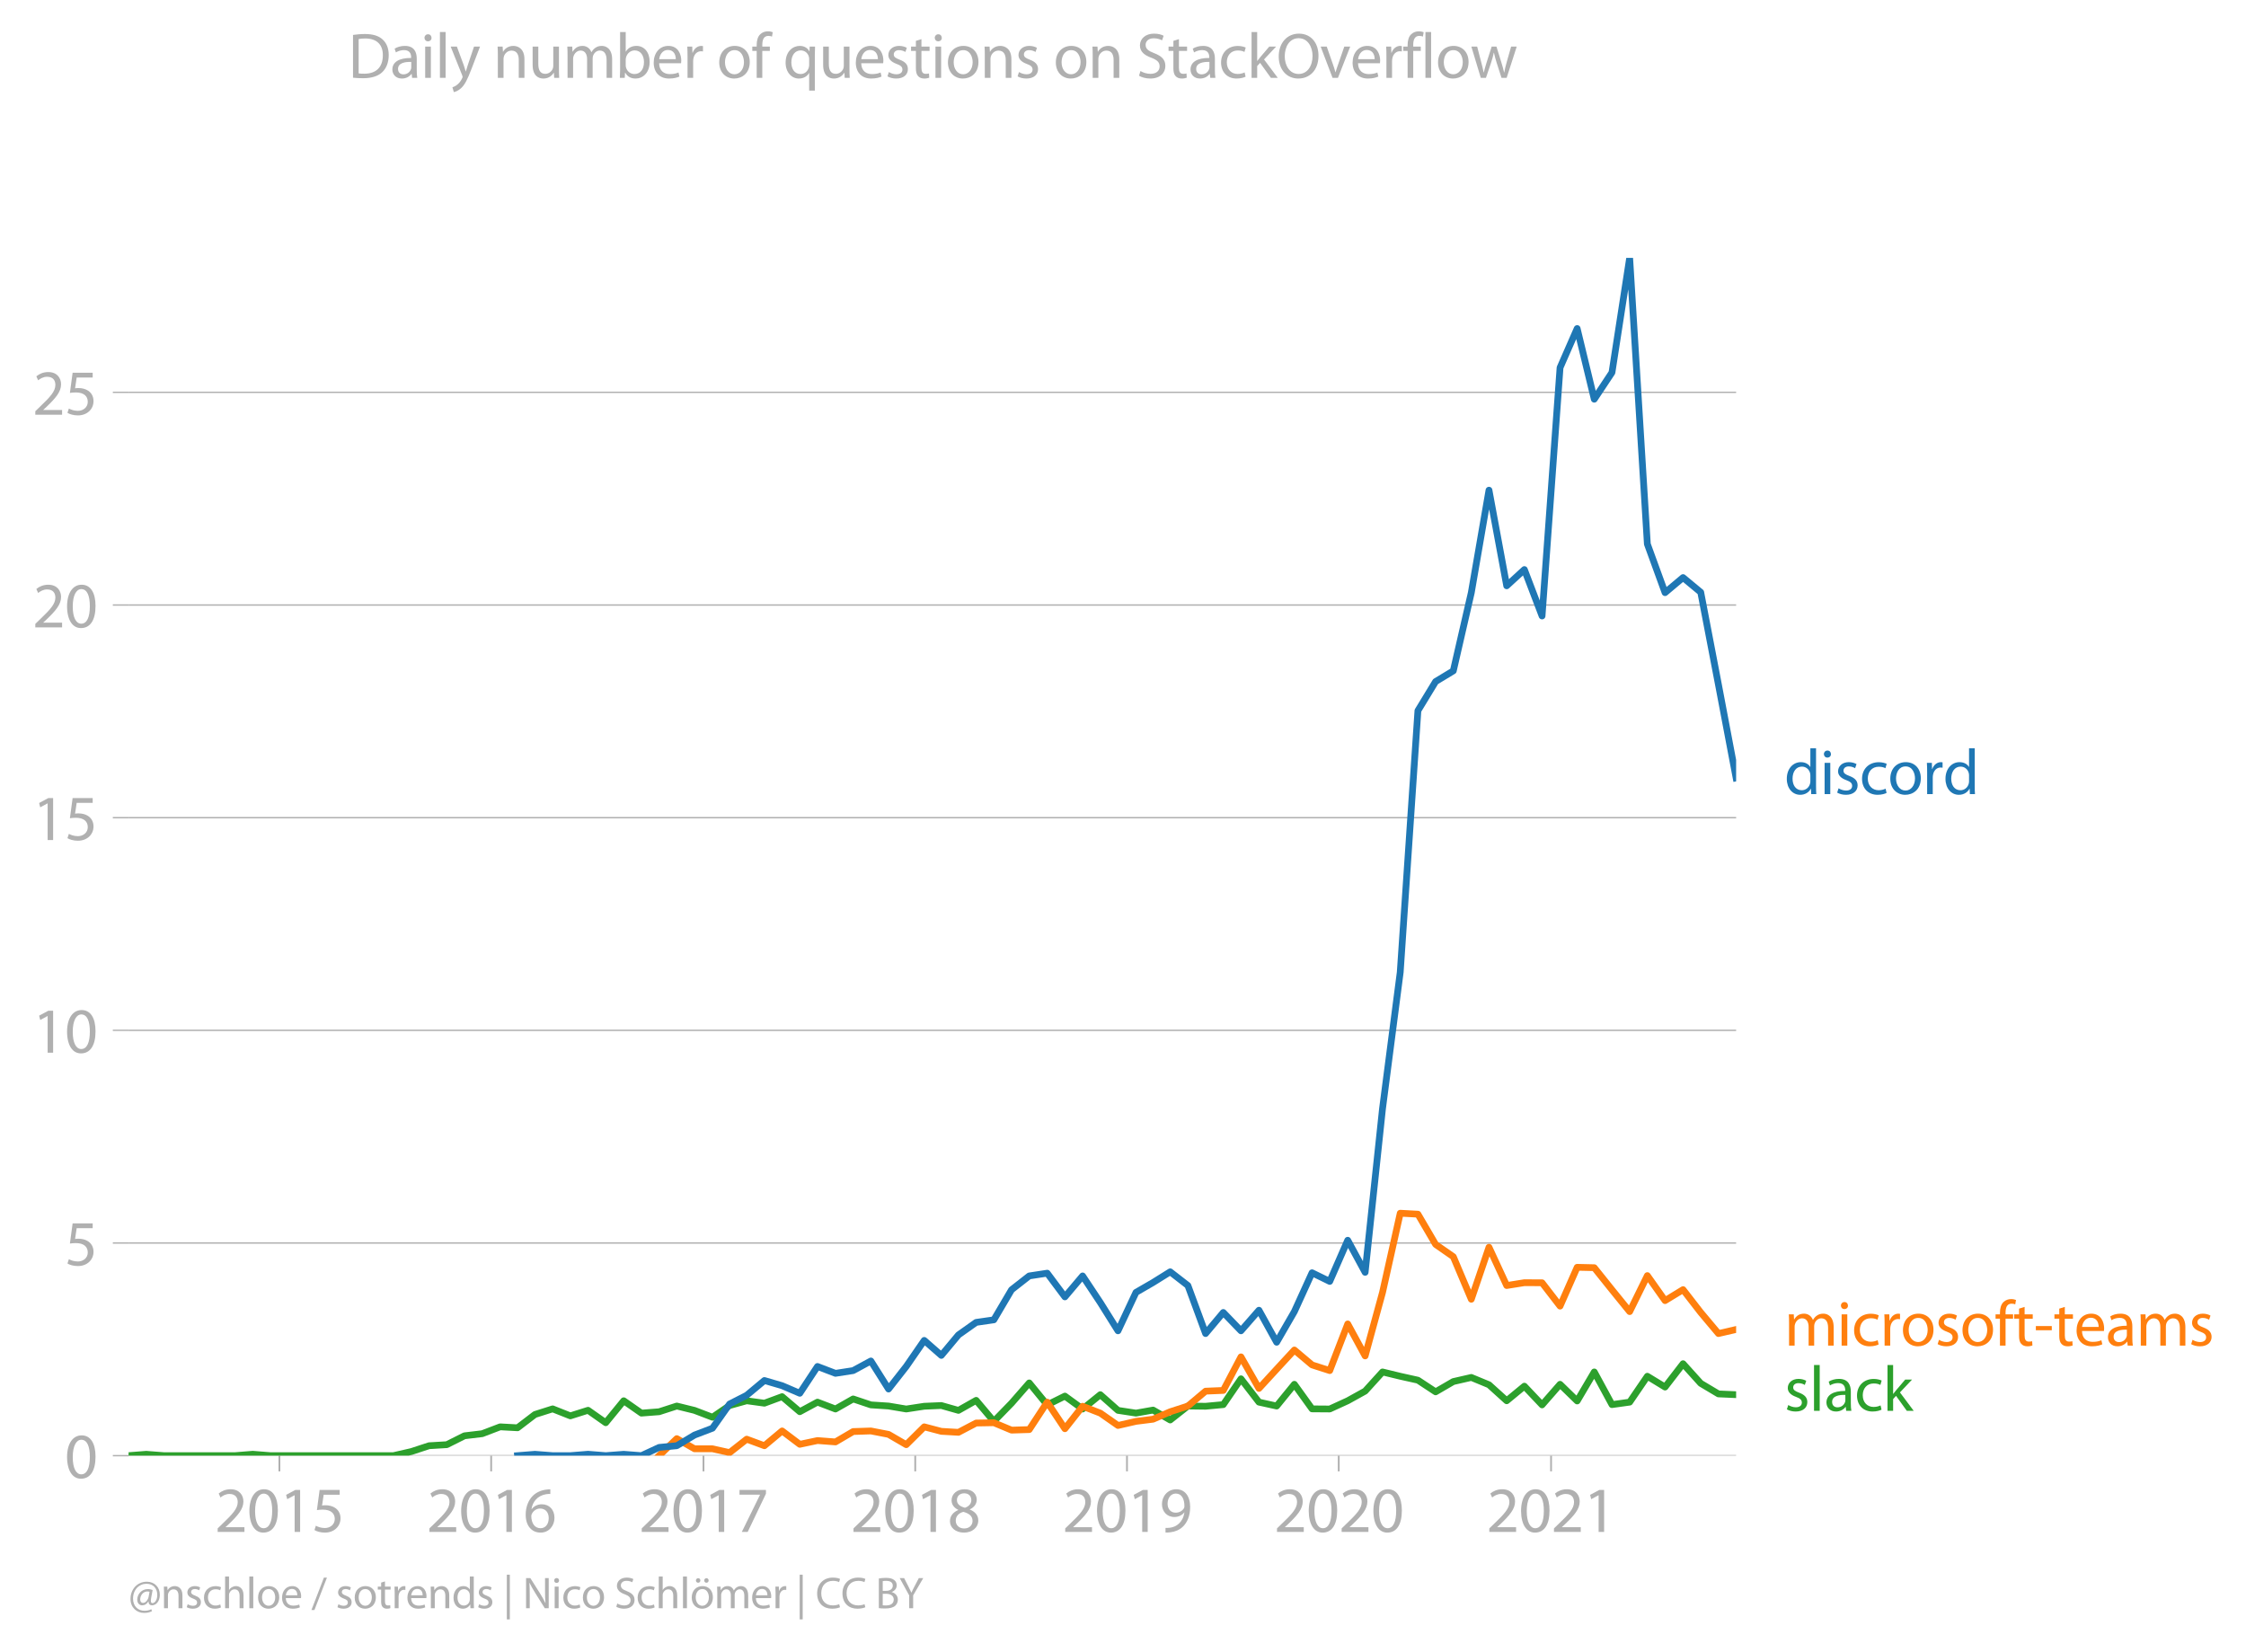 <svg xmlns:xlink="http://www.w3.org/1999/xlink" width="665.269" height="489.243" viewBox="0 0 498.952 366.932" xmlns="http://www.w3.org/2000/svg"><defs><style>*{stroke-linejoin:round;stroke-linecap:butt}</style></defs><g id="figure_1"><path d="M0 366.932h498.952V0H0v366.932z" style="fill:none" id="patch_1"/><g id="axes_1"><path d="M28.563 323.405h357.12V57.293H28.563v266.112z" style="fill:none" id="patch_2"/><g id="matplotlib.axis_1"><g id="xtick_1"><g id="line2d_1"><defs><path id="mb85b3ed1e4" d="M0 0v3.5" style="stroke:#b0b0b0;stroke-width:.4"/></defs><use xlink:href="#mb85b3ed1e4" x="62.071" y="323.405" style="fill:#b0b0b0;stroke:#b0b0b0;stroke-width:.4"/></g><g style="fill:#b0b0b0" transform="matrix(.14 0 0 -.14 47.708 340.345)" id="text_1"><defs><path id="MyriadPro-Regular-32" d="M2944 0v467H1075v13l333 307c877 845 1434 1466 1434 2234 0 595-378 1209-1274 1209-480 0-890-179-1178-422l180-397c192 160 505 352 883 352 621 0 825-390 825-813-6-627-486-1164-1548-2176L288 346V0h2656z" transform="scale(.016)"/><path id="MyriadPro-Regular-30" d="M1677 4230c-845 0-1447-768-1447-2163C243 691 794-70 1606-70c922 0 1447 780 1447 2195 0 1325-499 2105-1376 2105zm-32-435c582 0 845-672 845-1696 0-1062-276-1734-852-1734-512 0-844 614-844 1696 0 1133 358 1734 851 1734z" transform="scale(.016)"/><path id="MyriadPro-Regular-31" d="M1510 0h544v4160h-480l-908-486 108-429 724 390h12V0z" transform="scale(.016)"/><path id="MyriadPro-Regular-35" d="M2771 4160H781L512 2163c154 19 339 45 576 45 832 0 1190-384 1197-922 0-556-455-902-986-902-377 0-717 128-889 230L269 186C467 58 851-70 1306-70c902 0 1548 608 1548 1420 0 525-268 884-595 1069-256 154-576 224-896 224-153 0-243-13-339-25l160 1068h1587v474z" transform="scale(.016)"/></defs><use xlink:href="#MyriadPro-Regular-32"/><use xlink:href="#MyriadPro-Regular-30" x="51.3"/><use xlink:href="#MyriadPro-Regular-31" x="102.6"/><use xlink:href="#MyriadPro-Regular-35" x="153.9"/></g></g><g id="xtick_2"><use xlink:href="#mb85b3ed1e4" x="109.112" y="323.405" style="fill:#b0b0b0;stroke:#b0b0b0;stroke-width:.4" id="line2d_2"/><g style="fill:#b0b0b0" transform="matrix(.14 0 0 -.14 94.749 340.345)" id="text_2"><defs><path id="MyriadPro-Regular-36" d="M2662 4224c-102 0-243-6-409-32-525-64-986-275-1331-614-410-410-704-1056-704-1876C218 621 800-70 1690-70c864 0 1382 704 1382 1465 0 813-518 1344-1254 1344-461 0-807-217-1005-480h-19c96 685 563 1331 1446 1479 160 25 307 32 422 25v461zM1690 365c-589 0-903 505-916 1190 0 103 26 186 64 250 154 301 468 512 807 512 518 0 857-359 857-954s-326-998-806-998h-6z" transform="scale(.016)"/></defs><use xlink:href="#MyriadPro-Regular-32"/><use xlink:href="#MyriadPro-Regular-30" x="51.3"/><use xlink:href="#MyriadPro-Regular-31" x="102.6"/><use xlink:href="#MyriadPro-Regular-36" x="153.9"/></g></g><g id="xtick_3"><use xlink:href="#mb85b3ed1e4" x="156.281" y="323.405" style="fill:#b0b0b0;stroke:#b0b0b0;stroke-width:.4" id="line2d_3"/><g style="fill:#b0b0b0" transform="matrix(.14 0 0 -.14 141.918 340.345)" id="text_3"><defs><path id="MyriadPro-Regular-37" d="M365 4160v-467h2035v-13L595 0h583l1811 3789v371H365z" transform="scale(.016)"/></defs><use xlink:href="#MyriadPro-Regular-32"/><use xlink:href="#MyriadPro-Regular-30" x="51.3"/><use xlink:href="#MyriadPro-Regular-31" x="102.6"/><use xlink:href="#MyriadPro-Regular-37" x="153.9"/></g></g><g id="xtick_4"><use xlink:href="#mb85b3ed1e4" x="203.321" y="323.405" style="fill:#b0b0b0;stroke:#b0b0b0;stroke-width:.4" id="line2d_4"/><g style="fill:#b0b0b0" transform="matrix(.14 0 0 -.14 188.958 340.345)" id="text_4"><defs><path id="MyriadPro-Regular-38" d="M1062 2170c-512-218-825-589-825-1114C237 448 762-70 1632-70c794 0 1414 486 1414 1209 0 506-320 871-838 1075v20c512 243 685 620 685 972 0 519-403 1024-1210 1024-729 0-1286-448-1286-1107 0-358 198-717 659-934l6-19zm583-1831c-531 0-851 371-832 794 0 397 262 717 749 857 563-160 915-403 915-908 0-423-327-743-832-743zm6 3488c506 0 704-345 704-678 0-378-275-634-633-755-480 128-794 352-794 768 0 358 256 665 723 665z" transform="scale(.016)"/></defs><use xlink:href="#MyriadPro-Regular-32"/><use xlink:href="#MyriadPro-Regular-30" x="51.3"/><use xlink:href="#MyriadPro-Regular-31" x="102.6"/><use xlink:href="#MyriadPro-Regular-38" x="153.9"/></g></g><g id="xtick_5"><use xlink:href="#mb85b3ed1e4" x="250.362" y="323.405" style="fill:#b0b0b0;stroke:#b0b0b0;stroke-width:.4" id="line2d_5"/><g style="fill:#b0b0b0" transform="matrix(.14 0 0 -.14 235.998 340.345)" id="text_5"><defs><path id="MyriadPro-Regular-39" d="M614-64c135-6 314 0 519 32 448 51 889 243 1209 557 410 397 717 1037 717 1952 0 1062-525 1753-1376 1753S262 3539 262 2752c0-710 480-1274 1229-1274 416 0 749 167 979 448h20c-77-492-276-857-551-1107-237-224-544-358-870-403-192-19-333-32-455-19V-64zm1024 3866c589 0 852-544 852-1255 0-89-20-153-52-205-147-249-441-435-819-435-486 0-800 365-800 883 0 589 339 1012 813 1012h6z" transform="scale(.016)"/></defs><use xlink:href="#MyriadPro-Regular-32"/><use xlink:href="#MyriadPro-Regular-30" x="51.3"/><use xlink:href="#MyriadPro-Regular-31" x="102.6"/><use xlink:href="#MyriadPro-Regular-39" x="153.9"/></g></g><g id="xtick_6"><use xlink:href="#mb85b3ed1e4" x="297.402" y="323.405" style="fill:#b0b0b0;stroke:#b0b0b0;stroke-width:.4" id="line2d_6"/><g style="fill:#b0b0b0" transform="matrix(.14 0 0 -.14 283.039 340.345)" id="text_6"><use xlink:href="#MyriadPro-Regular-32"/><use xlink:href="#MyriadPro-Regular-30" x="51.3"/><use xlink:href="#MyriadPro-Regular-32" x="102.6"/><use xlink:href="#MyriadPro-Regular-30" x="153.9"/></g></g><g id="xtick_7"><use xlink:href="#mb85b3ed1e4" x="344.571" y="323.405" style="fill:#b0b0b0;stroke:#b0b0b0;stroke-width:.4" id="line2d_7"/><g style="fill:#b0b0b0" transform="matrix(.14 0 0 -.14 330.208 340.345)" id="text_7"><use xlink:href="#MyriadPro-Regular-32"/><use xlink:href="#MyriadPro-Regular-30" x="51.3"/><use xlink:href="#MyriadPro-Regular-32" x="102.6"/><use xlink:href="#MyriadPro-Regular-31" x="153.9"/></g></g></g><g id="matplotlib.axis_2"><g id="ytick_1"><path d="M28.563 323.405h357.12" clip-path="url(#pc40ab4cda2)" style="fill:none;stroke:#b0b0b0;stroke-width:.3;stroke-linecap:square" id="line2d_8"/><g id="line2d_9"><defs><path id="m95181a9f4d" d="M0 0h-3.5" style="stroke:#b0b0b0;stroke-width:.3"/></defs><use xlink:href="#m95181a9f4d" x="28.563" y="323.405" style="fill:#b0b0b0;stroke:#b0b0b0;stroke-width:.3"/></g><use xlink:href="#MyriadPro-Regular-30" style="fill:#b0b0b0" transform="matrix(.14 0 0 -.14 14.382 328.375)" id="text_8"/></g><g id="ytick_2"><path d="M28.563 276.157h357.12" clip-path="url(#pc40ab4cda2)" style="fill:none;stroke:#b0b0b0;stroke-width:.3;stroke-linecap:square" id="line2d_10"/><use xlink:href="#m95181a9f4d" x="28.563" y="276.157" style="fill:#b0b0b0;stroke:#b0b0b0;stroke-width:.3" id="line2d_11"/><use xlink:href="#MyriadPro-Regular-35" style="fill:#b0b0b0" transform="matrix(.14 0 0 -.14 14.382 281.127)" id="text_9"/></g><g id="ytick_3"><path d="M28.563 228.91h357.12" clip-path="url(#pc40ab4cda2)" style="fill:none;stroke:#b0b0b0;stroke-width:.3;stroke-linecap:square" id="line2d_12"/><use xlink:href="#m95181a9f4d" x="28.563" y="228.909" style="fill:#b0b0b0;stroke:#b0b0b0;stroke-width:.3" id="line2d_13"/><g style="fill:#b0b0b0" transform="matrix(.14 0 0 -.14 7.2 233.88)" id="text_10"><use xlink:href="#MyriadPro-Regular-31"/><use xlink:href="#MyriadPro-Regular-30" x="51.3"/></g></g><g id="ytick_4"><path d="M28.563 181.662h357.12" clip-path="url(#pc40ab4cda2)" style="fill:none;stroke:#b0b0b0;stroke-width:.3;stroke-linecap:square" id="line2d_14"/><use xlink:href="#m95181a9f4d" x="28.563" y="181.662" style="fill:#b0b0b0;stroke:#b0b0b0;stroke-width:.3" id="line2d_15"/><g style="fill:#b0b0b0" transform="matrix(.14 0 0 -.14 7.2 186.632)" id="text_11"><use xlink:href="#MyriadPro-Regular-31"/><use xlink:href="#MyriadPro-Regular-35" x="51.3"/></g></g><g id="ytick_5"><path d="M28.563 134.414h357.12" clip-path="url(#pc40ab4cda2)" style="fill:none;stroke:#b0b0b0;stroke-width:.3;stroke-linecap:square" id="line2d_16"/><use xlink:href="#m95181a9f4d" x="28.563" y="134.414" style="fill:#b0b0b0;stroke:#b0b0b0;stroke-width:.3" id="line2d_17"/><g style="fill:#b0b0b0" transform="matrix(.14 0 0 -.14 7.2 139.384)" id="text_12"><use xlink:href="#MyriadPro-Regular-32"/><use xlink:href="#MyriadPro-Regular-30" x="51.3"/></g></g><g id="ytick_6"><path d="M28.563 87.166h357.12" clip-path="url(#pc40ab4cda2)" style="fill:none;stroke:#b0b0b0;stroke-width:.3;stroke-linecap:square" id="line2d_18"/><use xlink:href="#m95181a9f4d" x="28.563" y="87.166" style="fill:#b0b0b0;stroke:#b0b0b0;stroke-width:.3" id="line2d_19"/><g style="fill:#b0b0b0" transform="matrix(.14 0 0 -.14 7.2 92.136)" id="text_13"><use xlink:href="#MyriadPro-Regular-32"/><use xlink:href="#MyriadPro-Regular-35" x="51.3"/></g></g></g><path d="m28.563 323.405 3.93-.305 3.932.305h15.79l3.928-.315 3.93.315h27.322l3.996-.914 3.93-1.29 3.934-.234 3.928-1.972 3.931-.467 3.995-1.524 3.867.21 3.863-2.954 3.934-1.25 3.93 1.555 3.931-1.24 3.931 2.764 3.995-4.877 3.931 2.744 3.933-.305 3.929-1.27 3.93.965 3.995 1.524 3.802-2.602 3.8-1.056 3.933.539 3.93-1.453 3.932 3.343 3.93-2.124 3.996 1.524 3.93-2.235 3.934 1.32 3.928.255 3.93.66 3.996-.61 3.802-.163 3.799 1.078 3.933-2.225 3.931 4.664 3.93-4.034 3.932-4.502 3.995 4.878 3.93-1.951 3.934 2.865 3.928-3.18 3.931 3.485 3.995.61 3.802-.675 3.8 2.199 3.933-3.1 3.93.051 3.931-.365 3.931-5.731 3.995 5.182 3.931.864 3.933-4.827 3.929 5.457 3.93.03 3.996-1.829 3.866-2.144 3.864-4.257 3.933.955 3.93.874 3.931 2.59 3.931-2.285 3.995-.915 3.931 1.626 3.934 3.556 3.928-3.241 3.93 4.156 3.996-4.573 3.802 3.702 3.799-6.445 3.933 7.255 3.931-.549 3.93-5.751 3.932 2.398 3.995-5.182 3.93 4.359 3.934 2.347 3.928.173" clip-path="url(#pc40ab4cda2)" style="fill:none;stroke:#2ca02c;stroke-width:1.5;stroke-linecap:square" id="line2d_20"/><path d="m146.424 323.405 3.929-3.78 3.93 2.256h3.995l3.802.85 3.8-2.984 3.933 1.453 3.93-3.282 3.932 2.967 3.93-.833 3.996.305 3.93-2.307 3.934-.132 3.928.762 3.93 2.287 3.996-3.963 3.802 1.001 3.799.218 3.933-2.063 3.931-.07 3.93 1.645 3.932-.122 3.995-6.096 3.93 5.903 3.934-4.989 3.928 1.525 3.931 2.743 3.995-.914 3.802-.48 3.8-1.654 3.933-1.27 3.93-3.303 3.931-.162 3.931-7.458 3.995 7.01 3.931-4.277 3.933-4.257 3.929 3.312 3.93 1.26 3.996-10.364 3.866 7.106 3.864-14.117 3.933-17.588 3.93.213 3.931 6.716 3.931 2.734 3.995 9.45 3.931-11.554 3.934 8.505 3.928-.63 3.93.02 3.996 5.182 3.802-8.622 3.799.087 3.933 4.908 3.931 4.847 3.93-7.997 3.932 5.558 3.995-2.439 3.93 5.07 3.934 4.685 3.928-.905" clip-path="url(#pc40ab4cda2)" style="fill:none;stroke:#ff7f0e;stroke-width:1.5;stroke-linecap:square" id="line2d_21"/><path d="m114.976 323.405 3.863-.305 3.934.305h3.93l3.931-.315 3.931.315 3.995-.305 3.931.305 3.933-1.829 3.929-.376 3.93-2.367 3.995-1.524 3.802-5.378 3.8-1.938 3.933-3.282 3.93 1.148 3.932 1.687 3.93-5.954 3.996 1.524 3.93-.61 3.934-2.134 3.928 6.229 3.93-5.01 3.996-5.791 3.802 3.331 3.799-4.55 3.933-2.785 3.931-.569 3.93-6.675 3.932-3.079 3.995-.61 3.93 5.264 3.934-4.654 3.928 5.914 3.931 6.28 3.995-8.536 3.802-2.2 3.8-2.372 3.933 3.048 3.93 10.669 3.931-4.684 3.931 4.074 3.995-4.572 3.931 7.112 3.933-6.807 3.929-8.627 3.93 1.92 3.996-9.144 3.866 7.126 3.864-36.39 3.933-30.289 3.93-58.11 3.931-6.462 3.931-2.378 3.995-17.375 3.931-22.77 3.934 21.246 3.928-3.607 3.93 10.313 3.996-55.173 3.802-8.687 3.799 15.698 3.933-5.934 3.931-25.463 3.93 63.576 3.932 10.801 3.995-3.353 3.93 3.262 3.934 20.515 3.928 20.748" clip-path="url(#pc40ab4cda2)" style="fill:none;stroke:#1f77b4;stroke-width:1.5;stroke-linecap:square" id="line2d_22"/><g style="fill:#1f77b4" transform="matrix(.14 0 0 -.14 396.397 176.426)" id="text_14"><defs><path id="MyriadPro-Regular-64" d="M2579 4544V2694h-13c-140 250-460 474-934 474-755 0-1395-634-1389-1664C243 563 819-70 1568-70c506 0 883 262 1056 608h13l25-538h506c-19 211-26 525-26 800v3744h-563zm0-3245c0-89-6-166-25-243-103-422-448-672-826-672-608 0-915 518-915 1146 0 684 345 1196 928 1196 422 0 729-294 813-652 19-71 25-167 25-237v-538z" transform="scale(.016)"/><path id="MyriadPro-Regular-69" d="M1030 0v3098H467V0h563zM749 4320c-205 0-352-154-352-352 0-192 141-346 339-346 224 0 365 154 358 346 0 198-134 352-345 352z" transform="scale(.016)"/><path id="MyriadPro-Regular-73" d="M250 147C467 19 781-70 1120-70c736 0 1158 390 1158 934 0 461-275 730-812 934-404 154-589 269-589 525 0 231 185 423 518 423 288 0 512-103 634-180l141 410c-173 102-448 192-762 192-666 0-1069-410-1069-909 0-371 263-678 819-877 416-153 576-300 576-569 0-256-192-461-601-461-282 0-576 115-743 224L250 147z" transform="scale(.016)"/><path id="MyriadPro-Regular-63" d="M2579 538c-160-71-371-154-691-154-614 0-1075 442-1075 1158 0 647 384 1172 1094 1172 307 0 519-71 653-148l128 436c-154 76-448 160-781 160-1011 0-1664-692-1664-1645C243 570 851-70 1786-70c416 0 742 108 889 185l-96 423z" transform="scale(.016)"/><path id="MyriadPro-Regular-6f" d="M1779 3168c-857 0-1536-608-1536-1645C243 544 890-70 1728-70c749 0 1542 499 1542 1644 0 948-601 1594-1491 1594zm-13-422c666 0 928-666 928-1191 0-697-403-1203-940-1203-551 0-941 512-941 1190 0 589 288 1204 953 1204z" transform="scale(.016)"/><path id="MyriadPro-Regular-72" d="M467 0h557v1651c0 96 13 186 26 263 76 422 358 723 755 723 77 0 134-7 192-19v531c-51 13-96 19-160 19-378 0-717-262-858-678h-25l-20 608H442c19-288 25-602 25-967V0z" transform="scale(.016)"/></defs><use xlink:href="#MyriadPro-Regular-64"/><use xlink:href="#MyriadPro-Regular-69" x="56.4"/><use xlink:href="#MyriadPro-Regular-73" x="79.8"/><use xlink:href="#MyriadPro-Regular-63" x="119.4"/><use xlink:href="#MyriadPro-Regular-6f" x="164.2"/><use xlink:href="#MyriadPro-Regular-72" x="219.1"/><use xlink:href="#MyriadPro-Regular-64" x="251.8"/></g><g style="fill:#ff7f0e" transform="matrix(.14 0 0 -.14 396.397 298.956)" id="text_15"><defs><path id="MyriadPro-Regular-6d" d="M467 0h551v1869c0 96 12 192 44 275 90 282 346 563 698 563 429 0 646-358 646-851V0h551v1914c0 102 19 204 45 281 96 275 345 512 665 512 455 0 672-358 672-953V0h551v1824c0 1075-608 1344-1018 1344-294 0-499-77-685-218-128-96-249-230-345-403h-13c-135 365-455 621-877 621-512 0-800-275-973-570h-19l-26 500H442c19-256 25-519 25-839V0z" transform="scale(.016)"/><path id="MyriadPro-Regular-66" d="M1082 0v2669h748v429h-748v166c0 474 121 896 601 896 160 0 275-32 359-70l76 435c-108 45-281 89-480 89-262 0-544-83-755-288-262-249-358-646-358-1081v-147H90v-429h435V0h557z" transform="scale(.016)"/><path id="MyriadPro-Regular-74" d="M595 3667v-569H115v-429h480V979c0-365 58-640 218-806C947 19 1158-70 1421-70c217 0 390 38 499 83l-26 422c-83-25-172-38-326-38-314 0-422 217-422 601v1671h806v429h-806v742l-551-173z" transform="scale(.016)"/><path id="MyriadPro-Regular-2d" d="M192 1939v-416h1581v416H192z" transform="scale(.016)"/><path id="MyriadPro-Regular-65" d="M2957 1446c6 58 19 148 19 263 0 569-269 1459-1280 1459-902 0-1453-736-1453-1670C243 563 813-70 1766-70c493 0 832 108 1031 198l-96 403c-211-89-455-160-858-160-563 0-1049 314-1062 1075h2176zM787 1850c45 390 295 915 864 915 634 0 787-557 781-915H787z" transform="scale(.016)"/><path id="MyriadPro-Regular-61" d="M2643 1901c0 621-230 1267-1177 1267-391 0-762-109-1018-275l128-371c218 140 518 230 806 230 634 0 704-461 704-717v-64C890 1978 224 1568 224 819c0-448 320-889 947-889 442 0 775 217 947 460h20l44-390h512c-38 211-51 474-51 742v1159zm-544-858c0-57-13-121-32-179-89-262-345-518-749-518-288 0-531 172-531 537 0 602 698 711 1312 698v-538z" transform="scale(.016)"/></defs><use xlink:href="#MyriadPro-Regular-6d"/><use xlink:href="#MyriadPro-Regular-69" x="83.4"/><use xlink:href="#MyriadPro-Regular-63" x="106.8"/><use xlink:href="#MyriadPro-Regular-72" x="151.6"/><use xlink:href="#MyriadPro-Regular-6f" x="184.3"/><use xlink:href="#MyriadPro-Regular-73" x="239.2"/><use xlink:href="#MyriadPro-Regular-6f" x="278.8"/><use xlink:href="#MyriadPro-Regular-66" x="333.7"/><use xlink:href="#MyriadPro-Regular-74" x="362.9"/><use xlink:href="#MyriadPro-Regular-2d" x="396"/><use xlink:href="#MyriadPro-Regular-74" x="426.7"/><use xlink:href="#MyriadPro-Regular-65" x="459.8"/><use xlink:href="#MyriadPro-Regular-61" x="509.9"/><use xlink:href="#MyriadPro-Regular-6d" x="558.1"/><use xlink:href="#MyriadPro-Regular-73" x="641.5"/></g><g style="fill:#2ca02c" transform="matrix(.14 0 0 -.14 396.397 313.445)" id="text_16"><defs><path id="MyriadPro-Regular-6c" d="M467 0h563v4544H467V0z" transform="scale(.016)"/><path id="MyriadPro-Regular-6b" d="M1024 4544H467V0h557v1165l288 320L2381 0h685L1702 1824l1197 1274h-678l-909-1069c-90-109-198-243-275-352h-13v2867z" transform="scale(.016)"/></defs><use xlink:href="#MyriadPro-Regular-73"/><use xlink:href="#MyriadPro-Regular-6c" x="39.6"/><use xlink:href="#MyriadPro-Regular-61" x="63.2"/><use xlink:href="#MyriadPro-Regular-63" x="111.4"/><use xlink:href="#MyriadPro-Regular-6b" x="156.2"/></g><g style="fill:#b0b0b0" transform="matrix(.097 0 0 -.097 28.563 357.303)" id="text_17"><defs><path id="MyriadPro-Regular-40" d="M2867 1632c-70-397-409-870-781-870-281 0-422 204-422 486 0 621 454 1152 1018 1152 147 0 256-26 320-45l-135-723zm384-1773c-262-147-601-224-966-224-947 0-1645 666-1645 1735 0 1299 877 2131 1920 2131 992 0 1549-672 1549-1600 0-743-365-1178-691-1171-212 6-288 230-192 716l217 1159c-166 77-409 134-685 134-889 0-1516-723-1516-1517 0-505 320-806 691-806 384 0 678 186 902 563h26c-19-390 217-563 473-563 602 0 1140 563 1140 1523 0 1069-749 1856-1863 1856-1421 0-2336-1145-2336-2464C275 96 1165-672 2214-672c429 0 788 70 1140 256l-103 275z" transform="scale(.016)"/><path id="MyriadPro-Regular-6e" d="M467 0h563v1862c0 96 13 192 39 263 96 313 384 576 755 576 531 0 717-416 717-915V0h563v1850c0 1062-666 1318-1094 1318-512 0-871-288-1024-582h-13l-32 512H442c19-256 25-519 25-839V0z" transform="scale(.016)"/><path id="MyriadPro-Regular-68" d="M467 0h563v1869c0 109 7 192 39 269 102 307 390 563 755 563 531 0 717-423 717-922V0h563v1843c0 1069-666 1325-1082 1325-211 0-409-64-576-160-172-96-313-237-403-397h-13v1933H467V0z" transform="scale(.016)"/><path id="MyriadPro-Regular-2f" d="m422-256 1792 4640h-435L-6-256h428z" transform="scale(.016)"/><path id="MyriadPro-Regular-7c" d="M550 4800v-6400h429v6400H550z" transform="scale(.016)"/><path id="MyriadPro-Regular-4e" d="M1011 0v1843c0 717-13 1235-45 1779l20 7c217-467 505-960 806-1440L3162 0h563v4314h-525V2509c0-672 13-1197 64-1773l-13-6c-205 441-454 896-774 1401L1094 4314H486V0h525z" transform="scale(.016)"/><path id="MyriadPro-Regular-53" d="M269 211C499 58 954-70 1370-70c1017 0 1510 582 1510 1248 0 633-371 985-1101 1267-595 230-857 429-857 832 0 294 224 646 812 646 391 0 679-128 820-205l153 455c-192 109-512 211-953 211-839 0-1396-499-1396-1171 0-608 436-973 1140-1223 582-224 812-454 812-857 0-435-332-736-902-736-384 0-749 128-998 281L269 211z" transform="scale(.016)"/><path id="MyriadPro-Regular-f6" d="M1165 3648c185 0 313 154 313 326 0 186-134 327-313 327s-327-147-327-327c0-172 135-326 320-326h7zm1184 0c185 0 313 154 313 326 0 186-134 327-313 327s-320-147-320-327c0-172 128-326 313-326h7zm-570-480c-857 0-1536-608-1536-1645C243 544 890-70 1728-70c749 0 1542 499 1542 1644 0 948-601 1594-1491 1594zm-13-422c666 0 928-666 928-1191 0-697-403-1203-940-1203-551 0-941 512-941 1190 0 589 288 1204 953 1204z" transform="scale(.016)"/><path id="MyriadPro-Regular-43" d="M3386 582c-224-108-570-179-909-179-1050 0-1658 679-1658 1735 0 1132 672 1779 1683 1779 359 0 660-77 871-179l134 454c-147 77-486 192-1024 192-1337 0-2253-915-2253-2266C230 704 1146-70 2362-70c524 0 934 108 1139 211l-115 441z" transform="scale(.016)"/><path id="MyriadPro-Regular-42" d="M486 13c186-26 480-51 864-51 704 0 1191 128 1492 403 217 211 364 493 364 864 0 640-480 979-889 1081v13c454 167 729 531 729 947 0 340-134 596-358 762-269 218-627 314-1184 314-390 0-774-39-1018-90V13zm557 3865c90 20 237 39 493 39 563 0 947-199 947-704 0-416-345-723-934-723h-506v1388zm0-1811h461c608 0 1114-243 1114-832 0-627-532-838-1108-838-198 0-358 6-467 25v1645z" transform="scale(.016)"/><path id="MyriadPro-Regular-59" d="M2010 0v1837l1446 2477h-634l-620-1191c-167-326-314-608-436-889h-12c-135 300-263 563-429 889L717 4314H83l1363-2484V0h564z" transform="scale(.016)"/></defs><use xlink:href="#MyriadPro-Regular-40"/><use xlink:href="#MyriadPro-Regular-6e" x="73.7"/><use xlink:href="#MyriadPro-Regular-73" x="129.2"/><use xlink:href="#MyriadPro-Regular-63" x="168.8"/><use xlink:href="#MyriadPro-Regular-68" x="213.6"/><use xlink:href="#MyriadPro-Regular-6c" x="269.1"/><use xlink:href="#MyriadPro-Regular-6f" x="292.7"/><use xlink:href="#MyriadPro-Regular-65" x="347.6"/><use xlink:href="#MyriadPro-Regular-20" x="397.7"/><use xlink:href="#MyriadPro-Regular-2f" x="418.9"/><use xlink:href="#MyriadPro-Regular-20" x="453.2"/><use xlink:href="#MyriadPro-Regular-73" x="474.4"/><use xlink:href="#MyriadPro-Regular-6f" x="514"/><use xlink:href="#MyriadPro-Regular-74" x="568.9"/><use xlink:href="#MyriadPro-Regular-72" x="602"/><use xlink:href="#MyriadPro-Regular-65" x="634.7"/><use xlink:href="#MyriadPro-Regular-6e" x="684.8"/><use xlink:href="#MyriadPro-Regular-64" x="740.3"/><use xlink:href="#MyriadPro-Regular-73" x="796.7"/><use xlink:href="#MyriadPro-Regular-20" x="836.3"/><use xlink:href="#MyriadPro-Regular-7c" x="857.5"/><use xlink:href="#MyriadPro-Regular-20" x="881.4"/><use xlink:href="#MyriadPro-Regular-4e" x="902.6"/><use xlink:href="#MyriadPro-Regular-69" x="968.4"/><use xlink:href="#MyriadPro-Regular-63" x="991.8"/><use xlink:href="#MyriadPro-Regular-6f" x="1036.6"/><use xlink:href="#MyriadPro-Regular-20" x="1091.5"/><use xlink:href="#MyriadPro-Regular-53" x="1112.7"/><use xlink:href="#MyriadPro-Regular-63" x="1162"/><use xlink:href="#MyriadPro-Regular-68" x="1206.8"/><use xlink:href="#MyriadPro-Regular-6c" x="1262.3"/><use xlink:href="#MyriadPro-Regular-f6" x="1285.9"/><use xlink:href="#MyriadPro-Regular-6d" x="1340.8"/><use xlink:href="#MyriadPro-Regular-65" x="1424.2"/><use xlink:href="#MyriadPro-Regular-72" x="1474.3"/><use xlink:href="#MyriadPro-Regular-20" x="1507"/><use xlink:href="#MyriadPro-Regular-7c" x="1528.2"/><use xlink:href="#MyriadPro-Regular-20" x="1552.1"/><use xlink:href="#MyriadPro-Regular-43" x="1573.3"/><use xlink:href="#MyriadPro-Regular-43" x="1631.3"/><use xlink:href="#MyriadPro-Regular-20" x="1689.3"/><use xlink:href="#MyriadPro-Regular-42" x="1710.5"/><use xlink:href="#MyriadPro-Regular-59" x="1764.7"/></g><g style="fill:#b0b0b0" transform="matrix(.14 0 0 -.14 77.337 17.293)" id="text_18"><defs><path id="MyriadPro-Regular-44" d="M486 13c282-32 615-51 1012-51 838 0 1504 217 1907 620 403 397 621 973 621 1677 0 698-224 1197-608 1549-378 352-948 538-1748 538-441 0-844-39-1184-90V13zm557 3833c147 32 365 58 653 58 1178 0 1754-646 1747-1664 0-1165-646-1830-1837-1830-217 0-422 6-563 32v3404z" transform="scale(.016)"/><path id="MyriadPro-Regular-79" d="M58 3098 1203 243c26-70 39-115 39-147s-20-77-45-134c-128-288-320-506-474-628-166-140-352-230-493-275l141-473c141 25 416 121 691 364 384 333 660 877 1063 1940l845 2208h-596l-614-1818c-77-224-141-461-198-646h-13c-51 185-128 428-199 633L672 3098H58z" transform="scale(.016)"/><path id="MyriadPro-Regular-75" d="M3059 3098h-563V1197c0-103-19-205-51-288-103-250-365-512-743-512-512 0-691 397-691 985v1716H448V1286C448 198 1030-70 1517-70c550 0 877 326 1024 576h13l32-506h499c-19 243-26 525-26 845v2253z" transform="scale(.016)"/><path id="MyriadPro-Regular-62" d="M467 800c0-275-13-589-25-800h486l26 512h19c230-410 589-582 1037-582 691 0 1388 550 1388 1657 7 941-537 1581-1305 1581-499 0-858-224-1056-570h-13v1946H467V800zm557 998c0 90 19 167 32 231 115 429 474 691 858 691 601 0 921-531 921-1152 0-710-352-1190-941-1190-409 0-736 268-844 659-13 64-26 134-26 205v556z" transform="scale(.016)"/><path id="MyriadPro-Regular-71" d="M2579-1267h563v3513c0 320 7 589 20 852h-532l-19-468h-13c-153 301-473 538-953 538-653 0-1402-512-1402-1670C243 557 832-70 1555-70c499 0 845 243 1011 550h13v-1747zm0 2528c0-83-19-192-45-269-128-390-441-614-806-614-621 0-915 537-915 1152 0 697 352 1190 934 1190 423 0 723-294 807-640 19-70 25-160 25-237v-582z" transform="scale(.016)"/><path id="MyriadPro-Regular-4f" d="M2234 4384c-1152 0-2004-896-2004-2266C230 813 1030-70 2170-70c1100 0 2003 787 2003 2272 0 1280-762 2182-1939 2182zm-26-454c928 0 1376-896 1376-1754 0-979-499-1792-1382-1792-877 0-1376 826-1376 1747 0 947 460 1799 1382 1799z" transform="scale(.016)"/><path id="MyriadPro-Regular-76" d="M83 3098 1261 0h537l1216 3098h-588l-602-1741c-102-282-192-538-262-794h-20c-64 256-147 512-249 794L685 3098H83z" transform="scale(.016)"/><path id="MyriadPro-Regular-77" d="M115 3098 1050 0h512l499 1472c109 333 205 653 281 1024h13c77-365 167-672 275-1018L3104 0h512l998 3098h-556l-442-1556c-102-364-186-691-237-1004h-19c-70 313-160 640-275 1011l-480 1549h-474l-505-1575c-103-339-205-672-276-985h-19c-57 320-141 640-230 985L691 3098H115z" transform="scale(.016)"/></defs><use xlink:href="#MyriadPro-Regular-44"/><use xlink:href="#MyriadPro-Regular-61" x="66.6"/><use xlink:href="#MyriadPro-Regular-69" x="114.8"/><use xlink:href="#MyriadPro-Regular-6c" x="138.2"/><use xlink:href="#MyriadPro-Regular-79" x="161.8"/><use xlink:href="#MyriadPro-Regular-20" x="208.9"/><use xlink:href="#MyriadPro-Regular-6e" x="230.1"/><use xlink:href="#MyriadPro-Regular-75" x="285.6"/><use xlink:href="#MyriadPro-Regular-6d" x="340.7"/><use xlink:href="#MyriadPro-Regular-62" x="424.1"/><use xlink:href="#MyriadPro-Regular-65" x="481"/><use xlink:href="#MyriadPro-Regular-72" x="531.1"/><use xlink:href="#MyriadPro-Regular-20" x="563.8"/><use xlink:href="#MyriadPro-Regular-6f" x="585"/><use xlink:href="#MyriadPro-Regular-66" x="639.9"/><use xlink:href="#MyriadPro-Regular-20" x="669.1"/><use xlink:href="#MyriadPro-Regular-71" x="690.3"/><use xlink:href="#MyriadPro-Regular-75" x="746.6"/><use xlink:href="#MyriadPro-Regular-65" x="801.7"/><use xlink:href="#MyriadPro-Regular-73" x="851.8"/><use xlink:href="#MyriadPro-Regular-74" x="891.4"/><use xlink:href="#MyriadPro-Regular-69" x="924.5"/><use xlink:href="#MyriadPro-Regular-6f" x="947.9"/><use xlink:href="#MyriadPro-Regular-6e" x="1002.8"/><use xlink:href="#MyriadPro-Regular-73" x="1058.3"/><use xlink:href="#MyriadPro-Regular-20" x="1097.9"/><use xlink:href="#MyriadPro-Regular-6f" x="1119.1"/><use xlink:href="#MyriadPro-Regular-6e" x="1174"/><use xlink:href="#MyriadPro-Regular-20" x="1229.5"/><use xlink:href="#MyriadPro-Regular-53" x="1250.7"/><use xlink:href="#MyriadPro-Regular-74" x="1300"/><use xlink:href="#MyriadPro-Regular-61" x="1333.1"/><use xlink:href="#MyriadPro-Regular-63" x="1381.3"/><use xlink:href="#MyriadPro-Regular-6b" x="1426.1"/><use xlink:href="#MyriadPro-Regular-4f" x="1473"/><use xlink:href="#MyriadPro-Regular-76" x="1541.9"/><use xlink:href="#MyriadPro-Regular-65" x="1590"/><use xlink:href="#MyriadPro-Regular-72" x="1640.1"/><use xlink:href="#MyriadPro-Regular-66" x="1672.8"/><use xlink:href="#MyriadPro-Regular-6c" x="1702"/><use xlink:href="#MyriadPro-Regular-6f" x="1725.6"/><use xlink:href="#MyriadPro-Regular-77" x="1780.5"/></g></g></g><defs><clipPath id="pc40ab4cda2"><path d="M28.563 57.293h357.12v266.112H28.563z"/></clipPath></defs></svg>